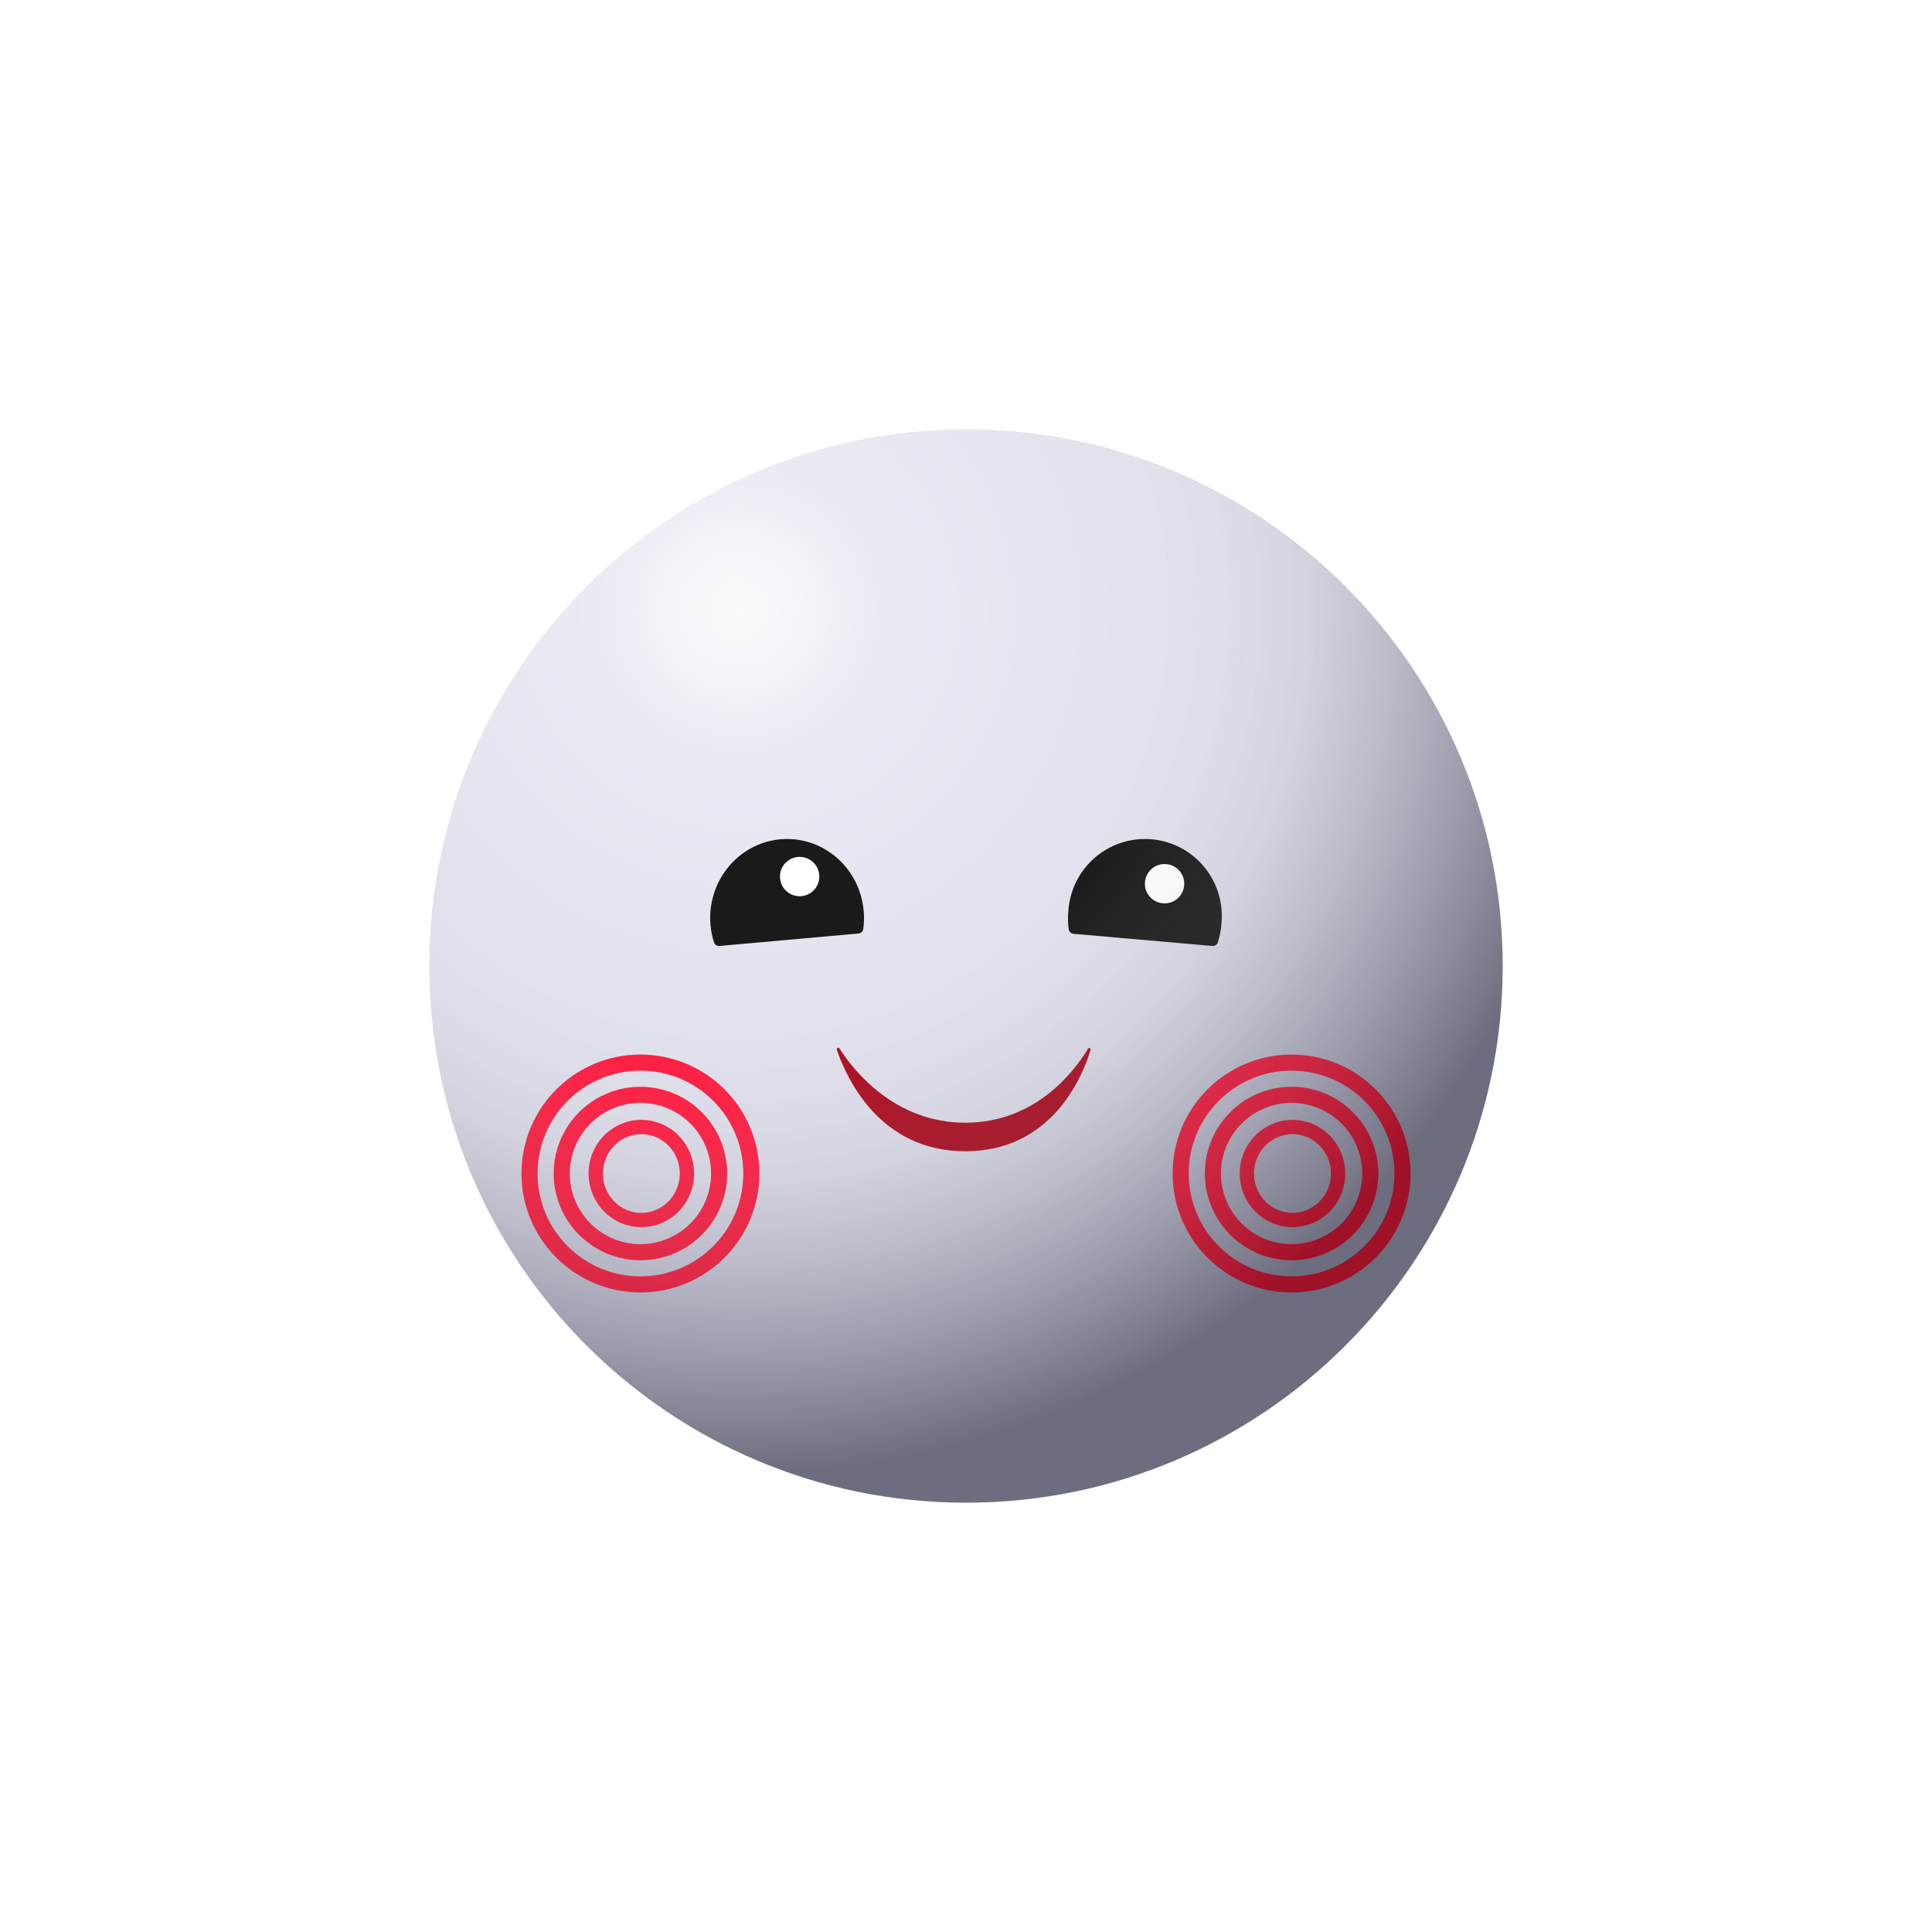 <svg width="1080" height="1080" viewBox="0 0 1080 1080" fill="none" xmlns="http://www.w3.org/2000/svg">
<g filter="url(#filter0_f_6_40)">
<path d="M540 840C705.685 840 840 705.685 840 540C840 374.315 705.685 240 540 240C374.315 240 240 374.315 240 540C240 705.685 374.315 840 540 840Z" fill="url(#paint0_radial_6_40)"/>
</g>
<g filter="url(#filter1_f_6_40)">
<path d="M482.807 509.119C483.134 512.552 483.045 516.012 482.542 519.417C482.349 520.731 481.25 521.704 479.927 521.823L402.174 528.798C400.842 528.918 399.581 528.144 399.164 526.874C398.116 523.678 397.444 520.362 397.164 516.996C396.169 505.334 399.725 493.743 407.052 484.774C414.378 475.805 424.874 470.191 436.231 469.169C447.588 468.146 458.876 471.798 467.61 479.322C476.345 486.845 481.811 497.623 482.807 509.286V509.119Z" fill="#1A1A1A"/>
</g>
<g filter="url(#filter2_f_6_40)">
<path d="M447 501C453.075 501 458 496.075 458 490C458 483.925 453.075 479 447 479C440.925 479 436 483.925 436 490C436 496.075 440.925 501 447 501Z" fill="white"/>
</g>
<g filter="url(#filter3_f_6_40)">
<path d="M682.704 517.294C682.421 520.557 681.764 523.773 680.745 526.879C680.329 528.147 679.072 528.92 677.743 528.803L600.066 522.001C598.746 521.885 597.646 520.918 597.45 519.608C596.955 516.302 596.867 512.945 597.193 509.613C597.517 503.859 598.991 498.229 601.527 493.057C604.063 487.885 607.609 483.276 611.955 479.503C616.301 475.731 621.359 472.872 626.828 471.095C632.297 469.319 638.067 468.662 643.794 469.163C649.521 469.664 655.09 471.313 660.17 474.011C665.25 476.71 669.737 480.404 673.366 484.874C676.994 489.344 679.691 494.499 681.295 500.033C682.899 505.567 683.378 511.368 682.704 517.091V517.294Z" fill="#1A1A1A"/>
</g>
<g filter="url(#filter4_f_6_40)">
<path d="M651 505C657.075 505 662 500.075 662 494C662 487.925 657.075 483 651 483C644.925 483 640 487.925 640 494C640 500.075 644.925 505 651 505Z" fill="white"/>
</g>
<g filter="url(#filter5_f_6_40)">
<path d="M722 700C730.701 700 739.206 697.42 746.441 692.588C753.675 687.755 759.315 680.885 762.647 672.848C765.978 664.811 766.852 655.966 765.158 647.432C763.463 638.898 759.277 631.058 753.128 624.903C746.979 618.747 739.143 614.553 730.611 612.851C722.078 611.148 713.233 612.013 705.192 615.337C697.151 618.661 690.276 624.293 685.436 631.523C680.596 638.753 678.009 647.256 678 655.957C678 667.63 682.634 678.826 690.885 687.085C699.135 695.343 710.326 699.989 722 700V700Z" stroke="#FF1B3F" stroke-width="9" stroke-miterlimit="10"/>
</g>
<g filter="url(#filter6_f_6_40)">
<path d="M358 700C366.701 700 375.206 697.42 382.441 692.588C389.675 687.755 395.315 680.885 398.647 672.848C401.978 664.811 402.852 655.966 401.158 647.432C399.463 638.898 395.277 631.058 389.128 624.903C382.979 618.747 375.143 614.553 366.611 612.851C358.078 611.148 349.233 612.013 341.192 615.337C333.151 618.661 326.276 624.293 321.436 631.523C316.596 638.753 314.009 647.256 314 655.957C314 667.63 318.634 678.826 326.885 687.085C335.135 695.343 346.326 699.989 358 700V700Z" stroke="#FF1B3F" stroke-width="9" stroke-miterlimit="10"/>
</g>
<g filter="url(#filter7_f_6_40)">
<path d="M722.5 682C727.543 682 732.474 680.475 736.667 677.618C740.861 674.761 744.129 670.701 746.059 665.95C747.989 661.199 748.494 655.971 747.51 650.928C746.526 645.884 744.097 641.251 740.531 637.615C736.965 633.979 732.421 631.503 727.475 630.5C722.528 629.496 717.401 630.011 712.742 631.979C708.082 633.947 704.099 637.28 701.297 641.555C698.496 645.831 697 650.858 697 656C697 662.896 699.687 669.509 704.469 674.385C709.251 679.261 715.737 682 722.5 682Z" stroke="#FF1B3F" stroke-width="8" stroke-miterlimit="10"/>
</g>
<g filter="url(#filter8_f_6_40)">
<path d="M358.5 682C363.543 682 368.474 680.475 372.667 677.618C376.861 674.761 380.129 670.701 382.059 665.95C383.989 661.199 384.494 655.971 383.51 650.928C382.526 645.884 380.097 641.251 376.531 637.615C372.965 633.979 368.421 631.503 363.475 630.5C358.528 629.496 353.401 630.011 348.742 631.979C344.082 633.947 340.099 637.28 337.297 641.555C334.496 645.831 333 650.858 333 656C333 662.896 335.687 669.509 340.469 674.385C345.251 679.261 351.737 682 358.5 682Z" stroke="#FF1B3F" stroke-width="8" stroke-miterlimit="10"/>
</g>
<g filter="url(#filter9_f_6_40)">
<path d="M722 718C756.242 718 784 690.242 784 656C784 621.758 756.242 594 722 594C687.758 594 660 621.758 660 656C660 690.242 687.758 718 722 718Z" stroke="#FF1B3F" stroke-width="9" stroke-miterlimit="10"/>
</g>
<g filter="url(#filter10_f_6_40)">
<path d="M358 718C392.242 718 420 690.242 420 656C420 621.758 392.242 594 358 594C323.758 594 296 621.758 296 656C296 690.242 323.758 718 358 718Z" stroke="#FF1B3F" stroke-width="9" stroke-miterlimit="10"/>
</g>
<g filter="url(#filter11_ddf_6_40)">
<path d="M467.84 588C467.48 586.96 468.6 586.16 469.2 587.04C477.2 599.52 500.2 628.6 539.6 628.6C579 628.6 600.64 599.72 608.28 587.16C608.8 586.28 609.96 587.16 609.64 588.08C604.64 604.08 587.4 644.56 539.6 644.56C491.8 644.56 473.4 604 467.84 588Z" fill="#AB0C1F"/>
</g>
<g filter="url(#filter12_f_6_40)">
<path d="M540 840C705.685 840 840 705.685 840 540C840 374.315 705.685 240 540 240C374.315 240 240 374.315 240 540C240 705.685 374.315 840 540 840Z" fill="url(#paint1_radial_6_40)"/>
</g>
<defs>
<filter id="filter0_f_6_40" x="232" y="232" width="616" height="616" filterUnits="userSpaceOnUse" color-interpolation-filters="sRGB">
<feFlood flood-opacity="0" result="BackgroundImageFix"/>
<feBlend mode="normal" in="SourceGraphic" in2="BackgroundImageFix" result="shape"/>
<feGaussianBlur stdDeviation="4" result="effect1_foregroundBlur_6_40"/>
</filter>
<filter id="filter1_f_6_40" x="395" y="467" width="90" height="63.81" filterUnits="userSpaceOnUse" color-interpolation-filters="sRGB">
<feFlood flood-opacity="0" result="BackgroundImageFix"/>
<feBlend mode="normal" in="SourceGraphic" in2="BackgroundImageFix" result="shape"/>
<feGaussianBlur stdDeviation="1" result="effect1_foregroundBlur_6_40"/>
</filter>
<filter id="filter2_f_6_40" x="434" y="477" width="26" height="26" filterUnits="userSpaceOnUse" color-interpolation-filters="sRGB">
<feFlood flood-opacity="0" result="BackgroundImageFix"/>
<feBlend mode="normal" in="SourceGraphic" in2="BackgroundImageFix" result="shape"/>
<feGaussianBlur stdDeviation="1" result="effect1_foregroundBlur_6_40"/>
</filter>
<filter id="filter3_f_6_40" x="595" y="467" width="90" height="63.815" filterUnits="userSpaceOnUse" color-interpolation-filters="sRGB">
<feFlood flood-opacity="0" result="BackgroundImageFix"/>
<feBlend mode="normal" in="SourceGraphic" in2="BackgroundImageFix" result="shape"/>
<feGaussianBlur stdDeviation="1" result="effect1_foregroundBlur_6_40"/>
</filter>
<filter id="filter4_f_6_40" x="638" y="481" width="26" height="26" filterUnits="userSpaceOnUse" color-interpolation-filters="sRGB">
<feFlood flood-opacity="0" result="BackgroundImageFix"/>
<feBlend mode="normal" in="SourceGraphic" in2="BackgroundImageFix" result="shape"/>
<feGaussianBlur stdDeviation="1" result="effect1_foregroundBlur_6_40"/>
</filter>
<filter id="filter5_f_6_40" x="671.5" y="605.5" width="101" height="101" filterUnits="userSpaceOnUse" color-interpolation-filters="sRGB">
<feFlood flood-opacity="0" result="BackgroundImageFix"/>
<feBlend mode="normal" in="SourceGraphic" in2="BackgroundImageFix" result="shape"/>
<feGaussianBlur stdDeviation="1" result="effect1_foregroundBlur_6_40"/>
</filter>
<filter id="filter6_f_6_40" x="307.5" y="605.5" width="101" height="101" filterUnits="userSpaceOnUse" color-interpolation-filters="sRGB">
<feFlood flood-opacity="0" result="BackgroundImageFix"/>
<feBlend mode="normal" in="SourceGraphic" in2="BackgroundImageFix" result="shape"/>
<feGaussianBlur stdDeviation="1" result="effect1_foregroundBlur_6_40"/>
</filter>
<filter id="filter7_f_6_40" x="691" y="624" width="63" height="64" filterUnits="userSpaceOnUse" color-interpolation-filters="sRGB">
<feFlood flood-opacity="0" result="BackgroundImageFix"/>
<feBlend mode="normal" in="SourceGraphic" in2="BackgroundImageFix" result="shape"/>
<feGaussianBlur stdDeviation="1" result="effect1_foregroundBlur_6_40"/>
</filter>
<filter id="filter8_f_6_40" x="327" y="624" width="63" height="64" filterUnits="userSpaceOnUse" color-interpolation-filters="sRGB">
<feFlood flood-opacity="0" result="BackgroundImageFix"/>
<feBlend mode="normal" in="SourceGraphic" in2="BackgroundImageFix" result="shape"/>
<feGaussianBlur stdDeviation="1" result="effect1_foregroundBlur_6_40"/>
</filter>
<filter id="filter9_f_6_40" x="653.5" y="587.5" width="137" height="137" filterUnits="userSpaceOnUse" color-interpolation-filters="sRGB">
<feFlood flood-opacity="0" result="BackgroundImageFix"/>
<feBlend mode="normal" in="SourceGraphic" in2="BackgroundImageFix" result="shape"/>
<feGaussianBlur stdDeviation="1" result="effect1_foregroundBlur_6_40"/>
</filter>
<filter id="filter10_f_6_40" x="289.5" y="587.5" width="137" height="137" filterUnits="userSpaceOnUse" color-interpolation-filters="sRGB">
<feFlood flood-opacity="0" result="BackgroundImageFix"/>
<feBlend mode="normal" in="SourceGraphic" in2="BackgroundImageFix" result="shape"/>
<feGaussianBlur stdDeviation="1" result="effect1_foregroundBlur_6_40"/>
</filter>
<filter id="filter11_ddf_6_40" x="461.77" y="575.663" width="153.925" height="78.897" filterUnits="userSpaceOnUse" color-interpolation-filters="sRGB">
<feFlood flood-opacity="0" result="BackgroundImageFix"/>
<feColorMatrix in="SourceAlpha" type="matrix" values="0 0 0 0 0 0 0 0 0 0 0 0 0 0 0 0 0 0 127 0" result="hardAlpha"/>
<feOffset dy="-5"/>
<feGaussianBlur stdDeviation="3"/>
<feComposite in2="hardAlpha" operator="out"/>
<feColorMatrix type="matrix" values="0 0 0 0 0.745 0 0 0 0 0.778 0 0 0 0 0.825 0 0 0 1 0"/>
<feBlend mode="normal" in2="BackgroundImageFix" result="effect1_dropShadow_6_40"/>
<feColorMatrix in="SourceAlpha" type="matrix" values="0 0 0 0 0 0 0 0 0 0 0 0 0 0 0 0 0 0 127 0" result="hardAlpha"/>
<feOffset dy="4"/>
<feGaussianBlur stdDeviation="3"/>
<feComposite in2="hardAlpha" operator="out"/>
<feColorMatrix type="matrix" values="0 0 0 0 1 0 0 0 0 1 0 0 0 0 1 0 0 0 0.66 0"/>
<feBlend mode="normal" in2="effect1_dropShadow_6_40" result="effect2_dropShadow_6_40"/>
<feBlend mode="normal" in="SourceGraphic" in2="effect2_dropShadow_6_40" result="shape"/>
<feGaussianBlur stdDeviation="1" result="effect3_foregroundBlur_6_40"/>
</filter>
<filter id="filter12_f_6_40" x="232" y="232" width="616" height="616" filterUnits="userSpaceOnUse" color-interpolation-filters="sRGB">
<feFlood flood-opacity="0" result="BackgroundImageFix"/>
<feBlend mode="normal" in="SourceGraphic" in2="BackgroundImageFix" result="shape"/>
<feGaussianBlur stdDeviation="4" result="effect1_foregroundBlur_6_40"/>
</filter>
<radialGradient id="paint0_radial_6_40" cx="0" cy="0" r="1" gradientUnits="userSpaceOnUse" gradientTransform="translate(412.5 340) rotate(67.011) scale(483.933)">
<stop stop-color="#FCFCFF"/>
<stop offset="0.166" stop-color="#EAEBF3"/>
<stop offset="0.658" stop-color="#DDDDE9"/>
<stop offset="1" stop-color="#AFB0CB"/>
</radialGradient>
<radialGradient id="paint1_radial_6_40" cx="0" cy="0" r="1" gradientUnits="userSpaceOnUse" gradientTransform="translate(412.5 340) rotate(67.011) scale(483.933)">
<stop stop-color="#FCFCFF" stop-opacity="0"/>
<stop offset="0.486" stop-color="#DDDDE9" stop-opacity="0"/>
<stop offset="1" stop-opacity="0.38"/>
</radialGradient>
</defs>
</svg>
